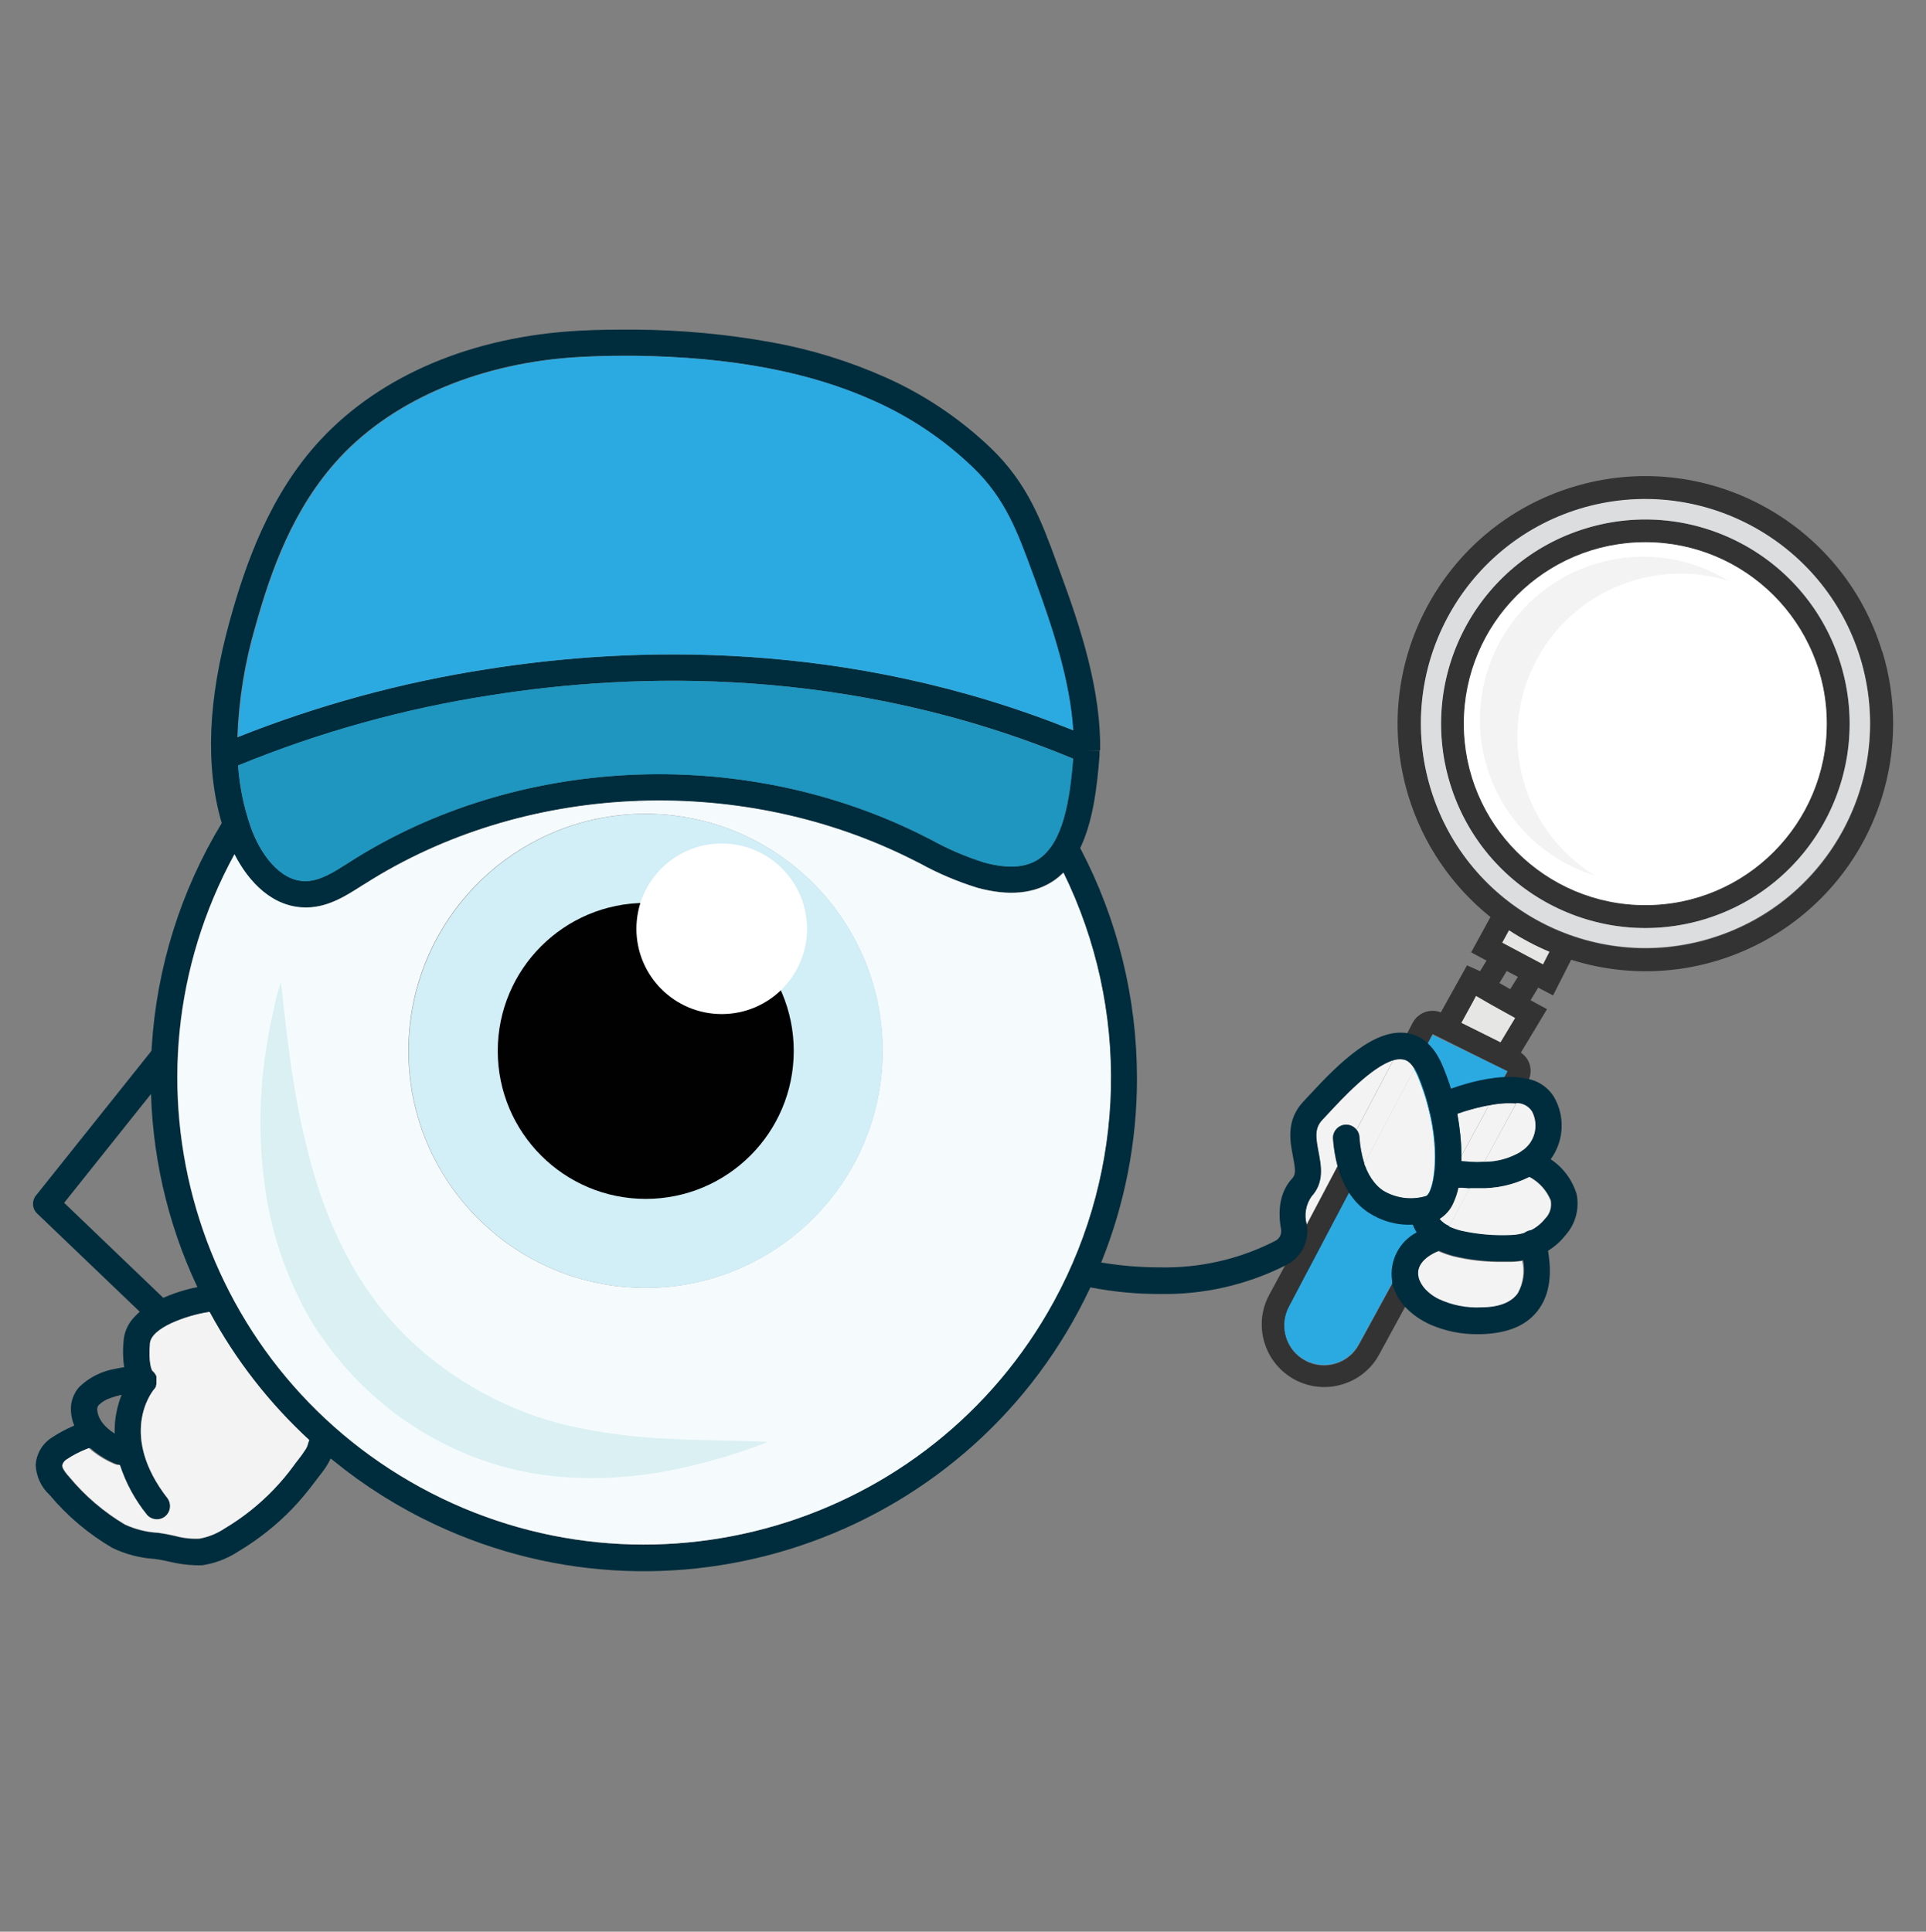 <?xml version="1.0" encoding="utf-8"?>
<!-- Generator: Adobe Illustrator 27.0.0, SVG Export Plug-In . SVG Version: 6.00 Build 0)  -->
<svg version="1.1" id="Layer_1" xmlns="http://www.w3.org/2000/svg" xmlns:xlink="http://www.w3.org/1999/xlink" x="0px" y="0px"
	 viewBox="0 0 200.28 200.89" style="enable-background:new 0 0 200.28 200.89;" xml:space="preserve">
<rect x="0" y="0" width="200.28" height="200.89" fill="#808080" stroke="none"/>
<style type="text/css">
	.st0{fill:#002D3D;}
	.st1{fill:#F3F3F3;}
	.st2{fill:#2BAAE2;}
	.st3{fill:#1E96C0;}
	.st4{fill:#F5FBFD;}
	.st5{fill:#D2EEF7;}
	.st6{fill:#010101;}
	.st7{fill:#FFFFFF;}
	.st8{fill:#333333;}
	.st9{fill:#E6E6E5;}
	.st10{fill:#DCDDDF;}
	.st11{fill:#DAF0F3;}
</style>
<path class="st0" d="M16.54,137.81c-0.35,0-0.69-0.14-0.95-0.38L3.85,126.19c-0.51-0.49-0.56-1.29-0.12-1.85l12.2-15.28
	c0.48-0.59,1.34-0.69,1.94-0.21c0.59,0.48,0.69,1.34,0.21,1.94l0,0l-11.41,14.3l10.83,10.38c0.55,0.52,0.58,1.38,0.06,1.93
	c-0.26,0.28-0.63,0.43-1.01,0.43V137.81z"/>
<path class="st0" d="M22.85,134.87c-0.12-0.75-0.81-1.26-1.56-1.15l-0.78,0.14c-1.63,0.32-3.2,0.88-4.67,1.67
	c-0.82,0.43-1.54,1.02-2.13,1.73c-0.5,0.63-0.8,1.4-0.86,2.2c-0.09,0.91-0.07,1.83,0.06,2.74l0.05,0.29
	c0.07,0.38,0.19,0.75,0.35,1.1c-0.26,0.48-0.49,0.97-0.67,1.48c-0.06,0.15-0.11,0.3-0.17,0.46c-0.32,0.95-0.51,1.93-0.54,2.93
	c-0.01,0.26-0.01,0.52,0,0.78c0.02,0.97,0.17,1.93,0.44,2.86c0,0.1,0.06,0.2,0.1,0.29c0.62,1.89,1.58,3.65,2.83,5.19
	c0.51,0.56,1.38,0.6,1.94,0.09c0.5-0.46,0.59-1.21,0.22-1.78c-5.14-6.58-1.73-11.04-1.44-11.38l0,0c0.03-0.04,0.07-0.08,0.1-0.12
	l0.05-0.09l0.06-0.1c0-0.04,0-0.08,0-0.12c0.02-0.04,0.03-0.07,0.04-0.11v-0.11c0-0.04,0-0.08,0-0.12c0-0.07,0-0.13,0-0.2
	c0-0.05,0-0.1,0-0.14l0,0v-0.1c0,0,0-0.09,0-0.13c-0.07-0.19-0.19-0.37-0.34-0.51l-0.09-0.08l0,0c-0.09-0.15-0.41-0.86-0.25-2.84
	c0.07-0.8,0.99-1.53,2.21-2.1c1.24-0.56,2.56-0.96,3.91-1.17h0.1C22.53,136.32,23,135.61,22.85,134.87z"/>
<path class="st0" d="M15.24,143.43c0,0.07,0,0.13,0,0.2c0,0.04,0,0.08,0,0.12v0.11v0.12c0,0.04,0,0.08,0,0.11l-0.06,0.11l-0.05,0.09
	l-0.1,0.11l0,0c-0.24,0.27-0.58,0.43-0.94,0.45c-0.44,0.03-0.87,0.09-1.3,0.18c-0.44,0.08-0.88,0.21-1.3,0.36
	c-0.45,0.14-0.86,0.38-1.2,0.71c-0.14,0.13-0.2,0.32-0.18,0.51c0.03,0.37,0.14,0.74,0.34,1.05l0.07,0.12
	c0.13,0.19,0.27,0.37,0.43,0.53c0.33,0.34,0.71,0.63,1.12,0.86c0.31,0.19,0.63,0.36,0.96,0.5c0.71,0.27,1.06,1.07,0.78,1.78
	c-0.2,0.5-0.67,0.85-1.21,0.88h-0.06c-0.17,0-0.33-0.03-0.48-0.09c0,0-0.3-0.12-0.67-0.3c-0.73-0.37-1.42-0.83-2.03-1.37
	c-0.2-0.19-0.41-0.39-0.6-0.61c-0.45-0.51-0.8-1.09-1.05-1.73c-0.1-0.24-0.18-0.49-0.23-0.74c-0.05-0.24-0.09-0.49-0.1-0.73
	c-0.07-0.92,0.25-1.83,0.86-2.52c1.04-1,2.35-1.66,3.77-1.89c0.4-0.09,0.77-0.15,1.07-0.19c0.3-0.04,0.75-0.08,0.86-0.09
	c0.26-0.02,0.51,0.04,0.73,0.16c0.08,0.04,0.15,0.08,0.22,0.14l0,0c0.03,0.03,0.06,0.06,0.09,0.09c0.15,0.14,0.27,0.31,0.34,0.51
	c0,0.04,0,0.08,0,0.13s0,0.09,0,0.13C15.31,143.29,15.24,143.39,15.24,143.43z"/>
<path class="st0" d="M34.73,150.66c-0.08,0.36-0.19,0.7-0.35,1.03c-0.14,0.3-0.3,0.59-0.48,0.86c-0.24,0.37-0.51,0.71-0.75,1.02
	l-0.39,0.51c-0.72,0.97-1.49,1.9-2.33,2.78c-1.68,1.75-3.59,3.26-5.67,4.5c-1.13,0.74-2.4,1.22-3.73,1.42
	c-0.24,0.01-0.48,0.01-0.72,0c-0.92-0.03-1.84-0.16-2.74-0.38c-0.5-0.12-1-0.21-1.5-0.28c-1.52-0.09-3.01-0.48-4.38-1.14
	c-2.48-1.45-4.69-3.31-6.54-5.52c-0.88-0.81-1.4-1.95-1.44-3.15c0.08-1.07,0.62-2.05,1.49-2.68c0.75-0.51,1.54-0.95,2.37-1.31
	l0.13-0.05c0.57-0.27,1.19-0.43,1.82-0.48c0.45,0,0.88,0.22,1.14,0.6c0,0,0,0.09,0.07,0.12c0.11,0.2,0.16,0.43,0.16,0.66
	c0,0.75-0.61,1.37-1.36,1.37c-0.11,0.01-0.22,0.04-0.33,0.09l-0.23,0.09c-0.74,0.29-1.44,0.66-2.1,1.1
	c-0.22,0.14-0.37,0.36-0.42,0.61c0,0.36,0.53,0.96,0.73,1.18c1.63,1.97,3.59,3.64,5.78,4.95c1.09,0.51,2.26,0.8,3.46,0.86
	c0.58,0.08,1.16,0.19,1.73,0.32c0.84,0.24,1.72,0.34,2.59,0.29c0.93-0.17,1.81-0.52,2.59-1.05c1.87-1.11,3.58-2.47,5.09-4.04
	c0.75-0.78,1.45-1.61,2.09-2.49c0.13-0.19,0.29-0.38,0.44-0.58c0.29-0.36,0.56-0.74,0.81-1.13c0.12-0.18,0.2-0.38,0.25-0.6
	c0.03-0.12,0.07-0.24,0.13-0.35c0.24-0.72,1.01-1.1,1.73-0.86c0.72,0.24,1.1,1.01,0.86,1.73L34.73,150.66z"/>
<path class="st0" d="M113.57,76.76l-1.08,2.52l-0.86-0.37c-23.29-9.7-45.71-8.97-60.53-6.61c-9.03,1.39-17.87,3.84-26.32,7.31
	l-0.86,0.39l-1.18-2.48c0.11-0.05,0.79-0.36,1.97-0.86c8.33-3.31,17.01-5.68,25.87-7.05c14.94-2.39,37.48-3.16,61.03,6.35
	C112.26,76.21,112.94,76.48,113.57,76.76z"/>
<path class="st1" d="M32.17,149.76c-0.06,0.11-0.1,0.23-0.13,0.35c-0.05,0.21-0.13,0.41-0.25,0.6c-0.25,0.39-0.52,0.77-0.81,1.13
	c-0.16,0.2-0.31,0.39-0.44,0.58c-0.64,0.88-1.34,1.71-2.09,2.49c-1.51,1.57-3.22,2.93-5.09,4.04c-0.78,0.52-1.67,0.88-2.59,1.05
	c-0.87,0.04-1.75-0.05-2.59-0.29c-0.57-0.13-1.15-0.24-1.73-0.32c-1.2-0.06-2.37-0.36-3.46-0.86c-2.2-1.31-4.15-2.98-5.78-4.95
	c-0.21-0.22-0.74-0.86-0.73-1.18c0.05-0.25,0.21-0.47,0.42-0.61c0.66-0.44,1.36-0.81,2.1-1.1l0.23-0.09c0.62,0.54,1.3,1,2.03,1.37
	c0.37,0.18,0.63,0.29,0.67,0.3c0.15,0.06,0.32,0.09,0.48,0.09h0.06c0.62,1.89,1.58,3.65,2.83,5.19c0.51,0.56,1.38,0.6,1.94,0.09
	c0.5-0.46,0.59-1.21,0.22-1.78c-5.14-6.58-1.73-11.04-1.44-11.38l0,0c0.03-0.04,0.07-0.08,0.1-0.12l0.05-0.09l0.06-0.1
	c0-0.04,0-0.08,0-0.12c0.02-0.04,0.03-0.07,0.04-0.11v-0.11c0-0.04,0-0.08,0-0.12c0-0.07,0-0.13,0-0.2c0-0.05,0-0.1,0-0.14l0,0v-0.1
	c0,0,0-0.09,0-0.13c-0.07-0.19-0.19-0.37-0.34-0.51l-0.09-0.08l0,0c-0.09-0.15-0.41-0.86-0.25-2.84c0.07-0.8,0.99-1.53,2.21-2.1
	c1.24-0.56,2.56-0.96,3.91-1.17h0.1C24.5,141.43,28,145.93,32.17,149.76z"/>
<path class="st0" d="M118.23,112.13c0.01,6.58-1.26,13.1-3.73,19.2c-0.35,0.86-0.73,1.73-1.13,2.59
	c-12.02,25.61-42.53,36.64-68.14,24.62c-3.77-1.77-7.31-3.99-10.54-6.62l-0.29-0.23c-0.62-0.51-1.23-1.03-1.82-1.57
	c-0.13-0.11-0.26-0.22-0.39-0.35c-4.17-3.84-7.68-8.35-10.38-13.34c-0.46-0.86-0.86-1.73-1.29-2.59c-3.17-6.72-4.82-14.06-4.84-21.5
	v-0.23c0-1.1,0.03-2.19,0.1-3.27c0.52-8.24,3.02-16.23,7.31-23.29c0.1-0.18,0.22-0.36,0.33-0.54l2.33,1.45
	c-0.49,0.78-0.95,1.57-1.39,2.38c-12.84,23.53-4.17,53.01,19.36,65.85s53.01,4.17,65.85-19.36c7.54-13.81,7.91-30.42,1-44.56
	c-0.31-0.63-0.63-1.25-0.97-1.88l2.4-1.31l0.35,0.66C116.22,95.61,118.23,103.81,118.23,112.13z"/>
<path class="st0" d="M114.4,78.04c0.09-6.18-1.95-12.58-4.17-18.57l-0.29-0.8c-1.64-4.49-3.07-8.36-6.87-12.04
	c-3.22-3.08-6.94-5.59-11.02-7.4c-3.76-1.67-7.7-2.89-11.75-3.62c-4.71-0.86-9.49-1.3-14.28-1.33c-1.9,0-3.84,0-5.75,0.11
	c-11.08,0.58-20.65,4.6-26.93,11.34c-5.33,5.72-7.84,13.04-9.43,18.77c-2.28,8.22-2.59,15.14-0.86,21.07
	c0.13,0.45,0.27,0.86,0.42,1.34c0.25,0.67,0.53,1.32,0.86,1.95c1.5,2.94,4.01,5.53,7.41,5.53h0.2c2.2-0.06,4.05-1.25,5.68-2.29
	l0.3-0.18c16.38-10.43,38.49-11.52,56.35-2.78c0.47,0.22,0.93,0.46,1.38,0.69c1.9,1.03,3.89,1.86,5.95,2.49
	c3.29,0.86,6,0.63,8.05-0.81c0.31-0.22,0.6-0.47,0.86-0.73c0.74-0.74,1.34-1.59,1.79-2.53c1.31-2.68,1.78-6.2,2.04-9.74
	c0-0.15,0-0.29,0-0.45h-1.37L114.4,78.04z M108.09,89.28c-1.37,0.96-3.25,1.09-5.75,0.41c-1.88-0.59-3.7-1.37-5.43-2.32l-1.41-0.71
	c-18.69-9.16-41.88-8.01-59.04,2.92l-0.3,0.19c-1.46,0.93-2.84,1.82-4.32,1.86h-0.1c-2.72,0-4.76-3.02-5.67-5.64
	c-0.72-2.07-1.16-4.22-1.31-6.4c-0.07-0.96-0.1-1.95-0.08-2.96c0.14-3.87,0.76-7.7,1.84-11.41c1.61-5.78,3.91-12.38,8.8-17.64
	c5.71-6.13,14.84-9.94,25.07-10.47c1.49-0.08,2.99-0.12,4.48-0.12h1.09c10.06,0.13,18.23,1.67,24.94,4.71
	c3.79,1.7,7.26,4.04,10.25,6.92c3.34,3.23,4.6,6.67,6.19,11.01l0.3,0.81c1.87,5.06,3.61,10.38,3.94,15.56
	c0,0.69,0.06,1.37,0.05,2.06l0,0c0,0.1,0,0.19,0,0.28l-0.05,0.6C111.21,83.34,110.53,87.56,108.09,89.28L108.09,89.28z"/>
<path class="st2" d="M111.61,75.95c-23.54-9.51-46.09-8.73-61.03-6.35c-8.85,1.37-17.51,3.74-25.84,7.05
	c0.14-3.87,0.76-7.7,1.84-11.41c1.61-5.78,3.91-12.38,8.8-17.64c5.71-6.13,14.84-9.94,25.07-10.47c1.49-0.08,2.99-0.12,4.48-0.12
	h1.09c10.06,0.13,18.23,1.67,24.94,4.71c3.79,1.7,7.26,4.04,10.25,6.92c3.34,3.23,4.6,6.67,6.19,11.01l0.3,0.81
	C109.54,65.52,111.27,70.82,111.61,75.95z"/>
<path class="st3" d="M111.6,78.91c-0.35,4.43-1.07,8.65-3.51,10.38c-1.37,0.96-3.25,1.09-5.75,0.41c-1.88-0.59-3.7-1.37-5.43-2.32
	l-1.41-0.71c-18.69-9.16-41.88-8.01-59.04,2.92l-0.3,0.19c-1.46,0.93-2.84,1.82-4.32,1.86h-0.1c-2.72,0-4.76-3.02-5.67-5.64
	c-0.72-2.07-1.16-4.22-1.31-6.4c8.45-3.47,17.29-5.92,26.32-7.31C65.9,69.95,88.32,69.21,111.6,78.91z"/>
<path class="st4" d="M110.56,90.79c-0.27,0.27-0.56,0.51-0.86,0.73c-2.05,1.44-4.76,1.73-8.05,0.81c-2.06-0.64-4.05-1.48-5.94-2.52
	c-0.46-0.23-0.92-0.47-1.38-0.69c-17.86-8.74-39.97-7.65-56.35,2.78l-0.3,0.18c-1.63,1.05-3.46,2.23-5.68,2.29h-0.2
	c-3.4,0-5.91-2.59-7.41-5.53c-12.84,23.53-4.17,53.01,19.36,65.85s53.01,4.17,65.85-19.36c7.54-13.81,7.91-30.42,1-44.56
	L110.56,90.79z M67.12,133.93c-13.61,0-24.65-11.04-24.65-24.65S53.5,84.63,67.12,84.63c13.61,0,24.65,11.04,24.65,24.65
	S80.73,133.93,67.12,133.93L67.12,133.93z"/>
<path class="st5" d="M91.8,109.28c0,13.61-11.03,24.66-24.64,24.66c-13.61,0-24.66-11.03-24.66-24.64
	c0-13.6,11.01-24.64,24.62-24.66c13.61-0.02,24.67,11,24.69,24.62C91.8,109.26,91.8,109.27,91.8,109.28z"/>
<circle class="st6" cx="67.15" cy="109.29" r="15.39"/>
<circle class="st7" cx="75.05" cy="96.59" r="8.87"/>
<path class="st6" d="M142.11,132.39c-0.01,0.75-0.63,1.35-1.37,1.35l0,0c-0.42-0.01-0.83-0.05-1.24-0.14
	c-0.45-0.09-0.9-0.23-1.32-0.41c-1.27-0.56-2.4-1.39-3.33-2.42c-0.56-0.59-1.05-1.24-1.47-1.94c-0.35-0.67-0.09-1.5,0.59-1.85
	c0.63-0.33,1.41-0.12,1.79,0.48c0.05,0.09,0.11,0.18,0.17,0.27c0.78,1.19,1.84,2.16,3.09,2.84c0.42,0.2,0.87,0.34,1.33,0.4h0.42
	c0.76,0.02,1.36,0.65,1.34,1.41C142.11,132.38,142.11,132.39,142.11,132.39z"/>
<path class="st8" d="M164.87,54.95c-11.22,3.44-17.53,15.32-14.09,26.54c3.44,11.22,15.32,17.53,26.54,14.09
	c11.22-3.44,17.53-15.31,14.09-26.53C187.96,57.83,176.09,51.52,164.87,54.95z M176.62,93.3c-9.96,3.05-20.51-2.56-23.56-12.52
	c-3.05-9.96,2.56-20.51,12.52-23.56c9.96-3.05,20.5,2.55,23.56,12.51C192.17,79.7,186.57,90.24,176.62,93.3z"/>
<path class="st8" d="M152.91,120.86c-0.31,0-0.62,0-0.94-0.07c0-0.18,0-0.36,0-0.55l-0.29,0.52l-1.39,2.59l-1.24,2.27l-0.93,1.73
	l-0.35,0.64l-0.31,0.58l-1.31,2.41l-1.37,2.51l0,0l-3.46,6.33c-1.07,2.01-3.57,2.76-5.58,1.69c-2.01-1.07-2.76-3.57-1.69-5.58l0,0
	l2.03-3.86l1.31-2.48l2.86-5.42l1.58-3.02c-0.29-0.91-0.46-1.86-0.52-2.81c-0.02-0.27-0.12-0.53-0.29-0.74l-1.98,3.77l-3.22,6.1
	l-0.09,0.16l-1.43,2.7l-0.75,1.43l-1.6,2.96c-1.66,3.17-0.45,7.08,2.71,8.77c1.52,0.81,3.3,0.98,4.95,0.47c1.63-0.49,3-1.6,3.81-3.1
	l2.7-4.96l1.46-2.68c-0.07-0.15-0.11-0.32-0.14-0.48c-0.16-0.97,0.48-1.86,1.73-2.48l0.16-0.29l1.29-2.36v-0.06l0,0
	c-0.39-0.17-0.74-0.43-1.01-0.75c0.67-0.41,1.19-1.01,1.49-1.73c0.23-0.5,0.4-1.03,0.51-1.57h0.35l0.86,0.06l1.5-2.75
	C153.85,120.83,153.38,120.85,152.91,120.86z M195.72,67.75c-4.15-13.6-18.55-21.26-32.15-17.11c-13.6,4.15-21.26,18.55-17.11,32.15
	c1.51,4.95,4.49,9.34,8.53,12.58l-2.01,3.67l1.6,0.86l-0.67,1.1l-1.36-0.61l-2.72,4.89c-1.11-0.43-2.36,0.03-2.92,1.07l-0.58,1.11
	l-1.47,2.78c0.33-0.11,0.68-0.13,1.02-0.08c0.18,0,0.67,0.11,1.19,0.97l1.38-2.59l0.53-1l7.78,3.87l-0.3,0.55l-1.61,2.96
	c0.93-0.19,1.87-0.26,2.82-0.19l1.22-2.24c0.05-0.09,0.09-0.19,0.12-0.29c0.39-1,0.03-2.14-0.86-2.73l2.72-4.52l-1.09-0.59
	l-0.62-0.34l0.79-1.31l1.55,0.81l1.88-3.71c13.56,4.27,28.01-3.25,32.29-16.81c1.57-4.97,1.59-10.3,0.06-15.28V67.75z
	 M156.04,108.39l-4.07-2.02c0.24-0.43,0.53-0.94,0.8-1.45c0.28-0.51,0.53-0.97,0.72-1.34c0.86,0.52,2.12,1.24,4.06,2.29
	L156.04,108.39z M155.92,102.23l0.76-1.25l1.16,0.61l-0.8,1.28L155.92,102.23z M160.46,100.3l-4.24-2.26l0.7-1.28
	c1.33,0.87,2.73,1.62,4.19,2.23L160.46,100.3z M177.93,97.61c-12.33,3.76-25.38-3.18-29.14-15.52s3.18-25.38,15.52-29.14
	c12.32-3.76,25.35,3.17,29.13,15.48c3.78,12.33-3.15,25.38-15.47,29.16C177.95,97.59,177.94,97.6,177.93,97.61L177.93,97.61z"/>
<path class="st1" d="M152.85,123.57l-2.16,3.97l0,0c-0.39-0.17-0.74-0.43-1.01-0.75c0.67-0.41,1.19-1.01,1.49-1.73
	c0.23-0.5,0.4-1.03,0.51-1.57h0.35L152.85,123.57z"/>
<path class="st1" d="M157.66,114.73l-3.32,6.13c-0.48,0.03-0.96,0.03-1.44,0c-0.31,0-0.62,0-0.94-0.07c0-0.18,0-0.36,0-0.55l0,0
	l2.87-5.28C155.76,114.75,156.71,114.67,157.66,114.73z"/>
<path class="st1" d="M147.08,111.16L147.08,111.16l-5.19,9.88c-0.29-0.91-0.46-1.86-0.52-2.81c-0.02-0.27-0.12-0.53-0.29-0.74
	l3.81-7.23c0.33-0.11,0.68-0.13,1.02-0.08C146.07,110.21,146.56,110.3,147.08,111.16z"/>
<path class="st9" d="M161.12,98.98l-0.67,1.3l-4.23-2.25l0.7-1.28C158.25,97.62,159.66,98.37,161.12,98.98z"/>
<path class="st1" d="M148.31,124.39c-1.51,0.46-3.14,0.26-4.49-0.55c-0.35-0.24-0.67-0.53-0.93-0.86c-0.4-0.5-0.71-1.06-0.93-1.66
	l0,0c0-0.08-0.06-0.16-0.1-0.26l5.19-9.88c0.05,0.07,0.09,0.14,0.13,0.22c0.08,0.15,0.16,0.31,0.24,0.5
	c0.2,0.49,0.39,0.98,0.55,1.46l0,0c0.19,0.54,0.35,1.07,0.48,1.59c0.03,0.09,0.05,0.18,0.07,0.27l0.05,0.19l0,0
	C149.8,120.24,149.04,124,148.31,124.39z"/>
<path class="st1" d="M154.84,114.92l-2.87,5.28c-0.01-1.47-0.17-2.93-0.46-4.37l0,0c0.9-0.32,1.81-0.58,2.74-0.78L154.84,114.92z"/>
<path class="st2" d="M156.75,111.41l-0.3,0.55l-1.61,2.96l-0.6,0.12c-0.93,0.2-1.84,0.46-2.74,0.78l0,0
	c0.29,1.44,0.44,2.9,0.46,4.37l0,0l-0.29,0.52l-1.39,2.59l-1.24,2.27l-0.93,1.73l-0.35,0.64l-0.31,0.58l-1.31,2.41l-1.37,2.51l0,0
	l-3.46,6.33c-1.07,2.01-3.57,2.76-5.58,1.69c-2.01-1.07-2.76-3.57-1.69-5.58l0,0l2.03-3.86l1.31-2.48l2.86-5.42l1.58-3.02
	c0,0.1,0.06,0.18,0.1,0.26l0,0c0.22,0.6,0.53,1.16,0.93,1.66c0.27,0.33,0.58,0.63,0.93,0.86c1.35,0.81,2.98,1.01,4.49,0.55
	c0.73-0.4,1.5-4.16,0.3-8.99l0,0l-0.05-0.19c-0.02-0.09-0.04-0.18-0.07-0.27c-0.13-0.52-0.29-1.05-0.48-1.59l0,0
	c-0.16-0.48-0.35-0.97-0.55-1.46c-0.09-0.19-0.16-0.35-0.24-0.5c-0.04-0.08-0.08-0.15-0.13-0.22l0,0l1.38-2.59l0.53-1L156.75,111.41
	z"/>
<path class="st9" d="M157.55,105.87l-1.52,2.52l-4.06-2.02l0.8-1.45c0.29-0.52,0.53-0.97,0.72-1.34
	C154.33,104.08,155.6,104.8,157.55,105.87z"/>
<path class="st10" d="M164.25,52.91C151.93,56.7,145,69.76,148.79,82.08c3.78,12.33,16.84,19.25,29.17,15.46
	c12.31-3.78,19.23-16.81,15.48-29.13C189.64,56.09,176.59,49.16,164.25,52.91z M177.32,95.58c-11.22,3.43-23.1-2.88-26.53-14.09
	c-3.43-11.22,2.88-23.1,14.09-26.53c11.22-3.43,23.1,2.87,26.53,14.09C194.83,80.26,188.53,92.13,177.32,95.58z"/>
<circle class="st7" cx="171.09" cy="75.26" r="18.87"/>
<path class="st1" d="M165.86,91.06c-7.98-4.91-10.46-15.35-5.56-23.33c4.05-6.59,12.05-9.6,19.44-7.32
	c-7.98-4.91-18.42-2.42-23.33,5.56c-4.91,7.98-2.42,18.42,5.56,23.33C163.19,90.05,164.5,90.64,165.86,91.06z"/>
<path class="st1" d="M144.87,110.27l-3.81,7.23c-0.28-0.36-0.72-0.56-1.18-0.53c-0.75,0.06-1.32,0.71-1.27,1.47
	c0.07,0.96,0.22,1.9,0.47,2.83l-3.22,6.1c-0.28-1-0.1-2.07,0.49-2.92c1.36-1.47,1.01-3.24,0.73-4.67c-0.28-1.43-0.42-2.43,0.4-3.3
	l0.59-0.63C139.51,114.28,142.61,110.92,144.87,110.27z"/>
<path class="st0" d="M151.97,120.2L151.97,120.2c0,0.19,0,0.37,0,0.55c-0.02,0.92-0.12,1.83-0.32,2.72
	c-0.11,0.54-0.28,1.06-0.51,1.57c-0.3,0.72-0.82,1.32-1.49,1.73c-0.17,0.1-0.34,0.18-0.53,0.23c-0.33,0.1-0.66,0.18-0.99,0.24
	c-0.41,0.07-0.83,0.11-1.25,0.12c-1.63,0.08-3.24-0.37-4.6-1.27c-0.1-0.07-0.22-0.15-0.31-0.22c-0.41-0.31-0.79-0.67-1.12-1.06
	c-0.2-0.24-0.38-0.49-0.55-0.75c-0.55-0.86-0.96-1.81-1.21-2.8c-0.24-0.93-0.4-1.87-0.47-2.83c-0.05-0.76,0.52-1.41,1.27-1.47
	c0.46-0.03,0.9,0.17,1.18,0.53c0.17,0.21,0.28,0.47,0.29,0.74c0.06,0.95,0.23,1.9,0.52,2.81c0,0.1,0.06,0.18,0.1,0.26l0,0
	c0.22,0.6,0.53,1.16,0.93,1.66c0.27,0.33,0.58,0.63,0.93,0.86c1.35,0.81,2.98,1.01,4.49,0.55c0.73-0.4,1.5-4.16,0.3-8.99l0,0
	l-0.05-0.19c-0.02-0.09-0.04-0.18-0.07-0.27c-0.13-0.52-0.29-1.05-0.48-1.59l0,0c-0.16-0.48-0.35-0.97-0.55-1.46
	c-0.09-0.19-0.16-0.35-0.24-0.5c-0.04-0.08-0.08-0.15-0.13-0.22l0,0c-0.52-0.86-1.01-0.94-1.19-0.97c-0.34-0.05-0.69-0.03-1.02,0.08
	c-2.26,0.66-5.35,4.01-6.8,5.57l-0.59,0.63c-0.81,0.86-0.69,1.78-0.4,3.3c0.29,1.52,0.62,3.2-0.73,4.67
	c-0.59,0.85-0.78,1.92-0.49,2.92l0,0l0.05,0.35c0.09,1.12-0.3,2.23-1.08,3.04c-0.25,0.27-0.55,0.5-0.86,0.68l-0.35,0.19
	c-4.06,2.04-8.55,3.05-13.09,2.96c-2.39,0-4.78-0.22-7.13-0.68c-0.37-0.07-0.59-0.13-0.66-0.14c-0.72-0.24-1.11-1.01-0.88-1.74
	c0.21-0.64,0.86-1.03,1.52-0.93c0,0,0.43,0.1,1.14,0.22c1.98,0.33,3.99,0.5,6,0.5c4.2,0.1,8.37-0.85,12.11-2.78
	c0.42-0.24,0.64-0.72,0.55-1.2c-0.4-2.2,0-4.03,1.18-5.29c0.38-0.4,0.31-1,0.06-2.27c-0.31-1.6-0.73-3.78,1.09-5.71l0.57-0.61
	c3.19-3.46,6.87-7.07,10.28-6.49l0,0c0.69,0.12,1.33,0.42,1.87,0.86l0.23,0.21c0.39,0.37,0.72,0.79,0.99,1.25
	c0.2,0.33,0.37,0.67,0.52,1.03c0.33,0.78,0.61,1.56,0.86,2.33c0.12,0.37,0.23,0.75,0.33,1.12c0.14,0.52,0.26,1.03,0.35,1.54l0,0
	C151.81,117.26,151.96,118.73,151.97,120.2z"/>
<path class="st0" d="M161.23,120.59L161.23,120.59c-0.58,0.76-1.32,1.38-2.17,1.82c-1.66,0.83-3.49,1.23-5.34,1.17h-0.26h-0.6
	l-0.86-0.06h-0.35c-0.36,0-0.75-0.09-1.15-0.15l-0.2-0.05c-0.72-0.25-1.1-1.03-0.86-1.75c0.21-0.62,0.84-1.01,1.49-0.92
	c0.25,0.04,0.51,0.08,0.76,0.1h0.28c0.32,0,0.63,0.06,0.94,0.07c0.48,0.03,0.96,0.03,1.44,0l0,0c1.33-0.01,2.64-0.37,3.79-1.05
	l0.09-0.07c0.3-0.21,0.57-0.46,0.8-0.75c0.71-0.97,0.81-2.26,0.25-3.33c-0.35-0.55-0.97-0.88-1.63-0.86c-0.94-0.07-1.89,0-2.82,0.19
	l-0.6,0.12c-0.93,0.2-1.84,0.46-2.74,0.78l0,0c-0.38,0.13-0.73,0.27-1.05,0.4c-0.69,0.3-1.5-0.02-1.79-0.72c0,0,0-0.01,0-0.01
	c0-0.03,0-0.06,0-0.1l0,0l-0.05-0.19c-0.01-0.08-0.01-0.17,0-0.25c0-0.52,0.3-0.99,0.77-1.22h0.07c0.21-0.09,0.72-0.29,1.44-0.54
	c0.97-0.35,1.97-0.64,2.97-0.86c0.52-0.11,1.05-0.2,1.59-0.27c0.35-0.04,0.71-0.07,1.06-0.09c0.86-0.04,1.72,0.04,2.55,0.24
	c1.23,0.29,2.26,1.14,2.78,2.29C162.76,116.5,162.53,118.83,161.23,120.59z"/>
<path class="st1" d="M159.04,118.95c-0.22,0.29-0.49,0.55-0.8,0.75l-0.09,0.07c-1.15,0.68-2.45,1.05-3.79,1.05l0,0l3.32-6.1
	c0.66-0.02,1.27,0.31,1.63,0.86C159.88,116.67,159.77,117.98,159.04,118.95z"/>
<path class="st0" d="M162.82,128.42c-0.52,0.67-1.16,1.24-1.88,1.68c-0.8,0.48-1.68,0.81-2.59,0.97c-0.37,0.07-0.75,0.11-1.12,0.11
	h-0.86c-1.76,0.03-3.53-0.16-5.24-0.58c-0.45-0.12-0.89-0.27-1.31-0.45l-0.18-0.08l-0.23-0.12c-0.74-0.34-1.39-0.85-1.89-1.49
	l-0.2-0.29c-0.17-0.25-0.3-0.53-0.4-0.81c-0.08-0.22-0.14-0.45-0.18-0.68c-0.13-0.74,0.37-1.46,1.11-1.59
	c0.74-0.13,1.46,0.37,1.59,1.11c0.04,0.21,0.13,0.4,0.26,0.56c0.27,0.33,0.62,0.58,1.01,0.75l0,0c0.41,0.19,0.84,0.34,1.28,0.45
	c1.7,0.38,3.45,0.53,5.19,0.45c0.56-0.02,1.12-0.12,1.64-0.32l0.1-0.04c0.7-0.29,1.31-0.75,1.78-1.34c0.5-0.49,0.71-1.2,0.58-1.88
	c-0.43-1.04-1.2-1.9-2.2-2.43c-0.2-0.13-0.41-0.24-0.62-0.35c-0.68-0.32-0.98-1.14-0.66-1.82c0.09-0.19,0.22-0.36,0.39-0.48
	l0.09-0.07c0.4-0.27,0.91-0.31,1.35-0.1c0.58,0.28,1.13,0.61,1.64,0.99c1.29,0.86,2.23,2.14,2.68,3.62
	C164.25,125.7,163.84,127.27,162.82,128.42z"/>
<path class="st1" d="M160.66,126.74c-0.47,0.59-1.08,1.05-1.78,1.34l-0.1,0.04c-0.53,0.2-1.08,0.3-1.64,0.32
	c-1.74,0.08-3.49-0.07-5.19-0.45c-0.44-0.11-0.87-0.26-1.28-0.45l2.16-3.97h0.6h0.26c1.85,0.06,3.69-0.34,5.34-1.17
	c0.99,0.53,1.77,1.39,2.2,2.43C161.37,125.52,161.16,126.24,160.66,126.74z"/>
<path class="st1" d="M157.81,134.53c-0.66,0.95-1.95,1.45-3.82,1.49c-1.52,0.08-3.04-0.22-4.42-0.86c-0.43-0.21-0.83-0.49-1.18-0.81
	c-0.34-0.3-0.61-0.67-0.8-1.09c-0.07-0.15-0.11-0.32-0.14-0.48c-0.16-0.97,0.48-1.86,1.73-2.48c0.13-0.06,0.26-0.12,0.39-0.17
	l0.18,0.08c0.43,0.18,0.87,0.33,1.31,0.45c1.71,0.42,3.48,0.61,5.24,0.58h0.86c0.38-0.01,0.75-0.04,1.12-0.11
	C158.55,132.27,158.38,133.48,157.81,134.53z"/>
<path class="st0" d="M160.07,136.08c-1.19,1.73-3.23,2.59-6.05,2.67h-0.29c-1.74,0.03-3.46-0.32-5.05-1.02
	c-0.43-0.2-0.84-0.43-1.23-0.69c-0.49-0.32-0.94-0.71-1.34-1.14c-0.66-0.7-1.13-1.57-1.35-2.51l0,0c0-0.06,0-0.13,0-0.2
	c-0.3-2.03,0.71-4.04,2.52-5.01c0.16-0.1,0.33-0.2,0.51-0.29c0.48-0.25,0.98-0.45,1.49-0.61c0.48-0.17,1.01-0.05,1.37,0.31l0,0
	c0.16,0.15,0.28,0.34,0.35,0.55c0.23,0.72-0.15,1.49-0.86,1.73l-0.28,0.1l-0.24,0.1c-0.13,0.05-0.26,0.11-0.39,0.17
	c-1.28,0.62-1.92,1.51-1.73,2.48c0.02,0.17,0.07,0.33,0.14,0.48c0.19,0.42,0.46,0.79,0.8,1.09c0.35,0.33,0.75,0.6,1.18,0.81
	c1.38,0.64,2.9,0.94,4.42,0.86c1.88,0,3.16-0.54,3.82-1.49c0.59-1.05,0.77-2.28,0.52-3.46c-0.06-0.42-0.16-0.84-0.29-1.25
	c-0.25-0.68,0.08-1.44,0.74-1.73l0.1-0.04c0.72-0.23,1.49,0.15,1.73,0.86c0.13,0.39,0.23,0.79,0.31,1.19
	C161.23,131.56,161.46,134.1,160.07,136.08z"/>
<path class="st11" d="M29.21,102.14c0.12,0.86,0.21,1.79,0.3,2.67l0.31,2.65c0.22,1.73,0.44,3.46,0.73,5.19
	c0.52,3.37,1.28,6.71,2.26,9.98c0.94,3.14,2.23,6.17,3.83,9.03c1.57,2.77,3.53,5.3,5.8,7.52c2.3,2.22,4.89,4.11,7.7,5.64
	c2.84,1.56,5.88,2.72,9.04,3.46c3.3,0.74,6.67,1.18,10.05,1.33c1.73,0.1,3.46,0.15,5.27,0.19c1.81,0.04,3.55,0.06,5.36,0.15
	c-1.67,0.66-3.38,1.24-5.11,1.73c-1.73,0.51-3.46,0.93-5.29,1.28c-3.66,0.71-7.39,0.92-11.1,0.63c-3.85-0.31-7.61-1.3-11.11-2.92
	c-3.52-1.62-6.73-3.84-9.51-6.54c-1.4-1.37-2.68-2.85-3.82-4.44l-0.86-1.2c-0.13-0.21-0.28-0.4-0.4-0.61l-0.37-0.63
	c-0.5-0.84-0.96-1.71-1.37-2.59c-1.65-3.44-2.77-7.1-3.32-10.87c-0.55-3.65-0.67-7.35-0.36-11.03c0-0.46,0.08-0.86,0.13-1.36
	s0.1-0.86,0.16-1.36c0.12-0.86,0.28-1.79,0.43-2.68c0.16-0.89,0.37-1.77,0.56-2.65C28.68,103.84,28.94,103,29.21,102.14z"/>
</svg>
